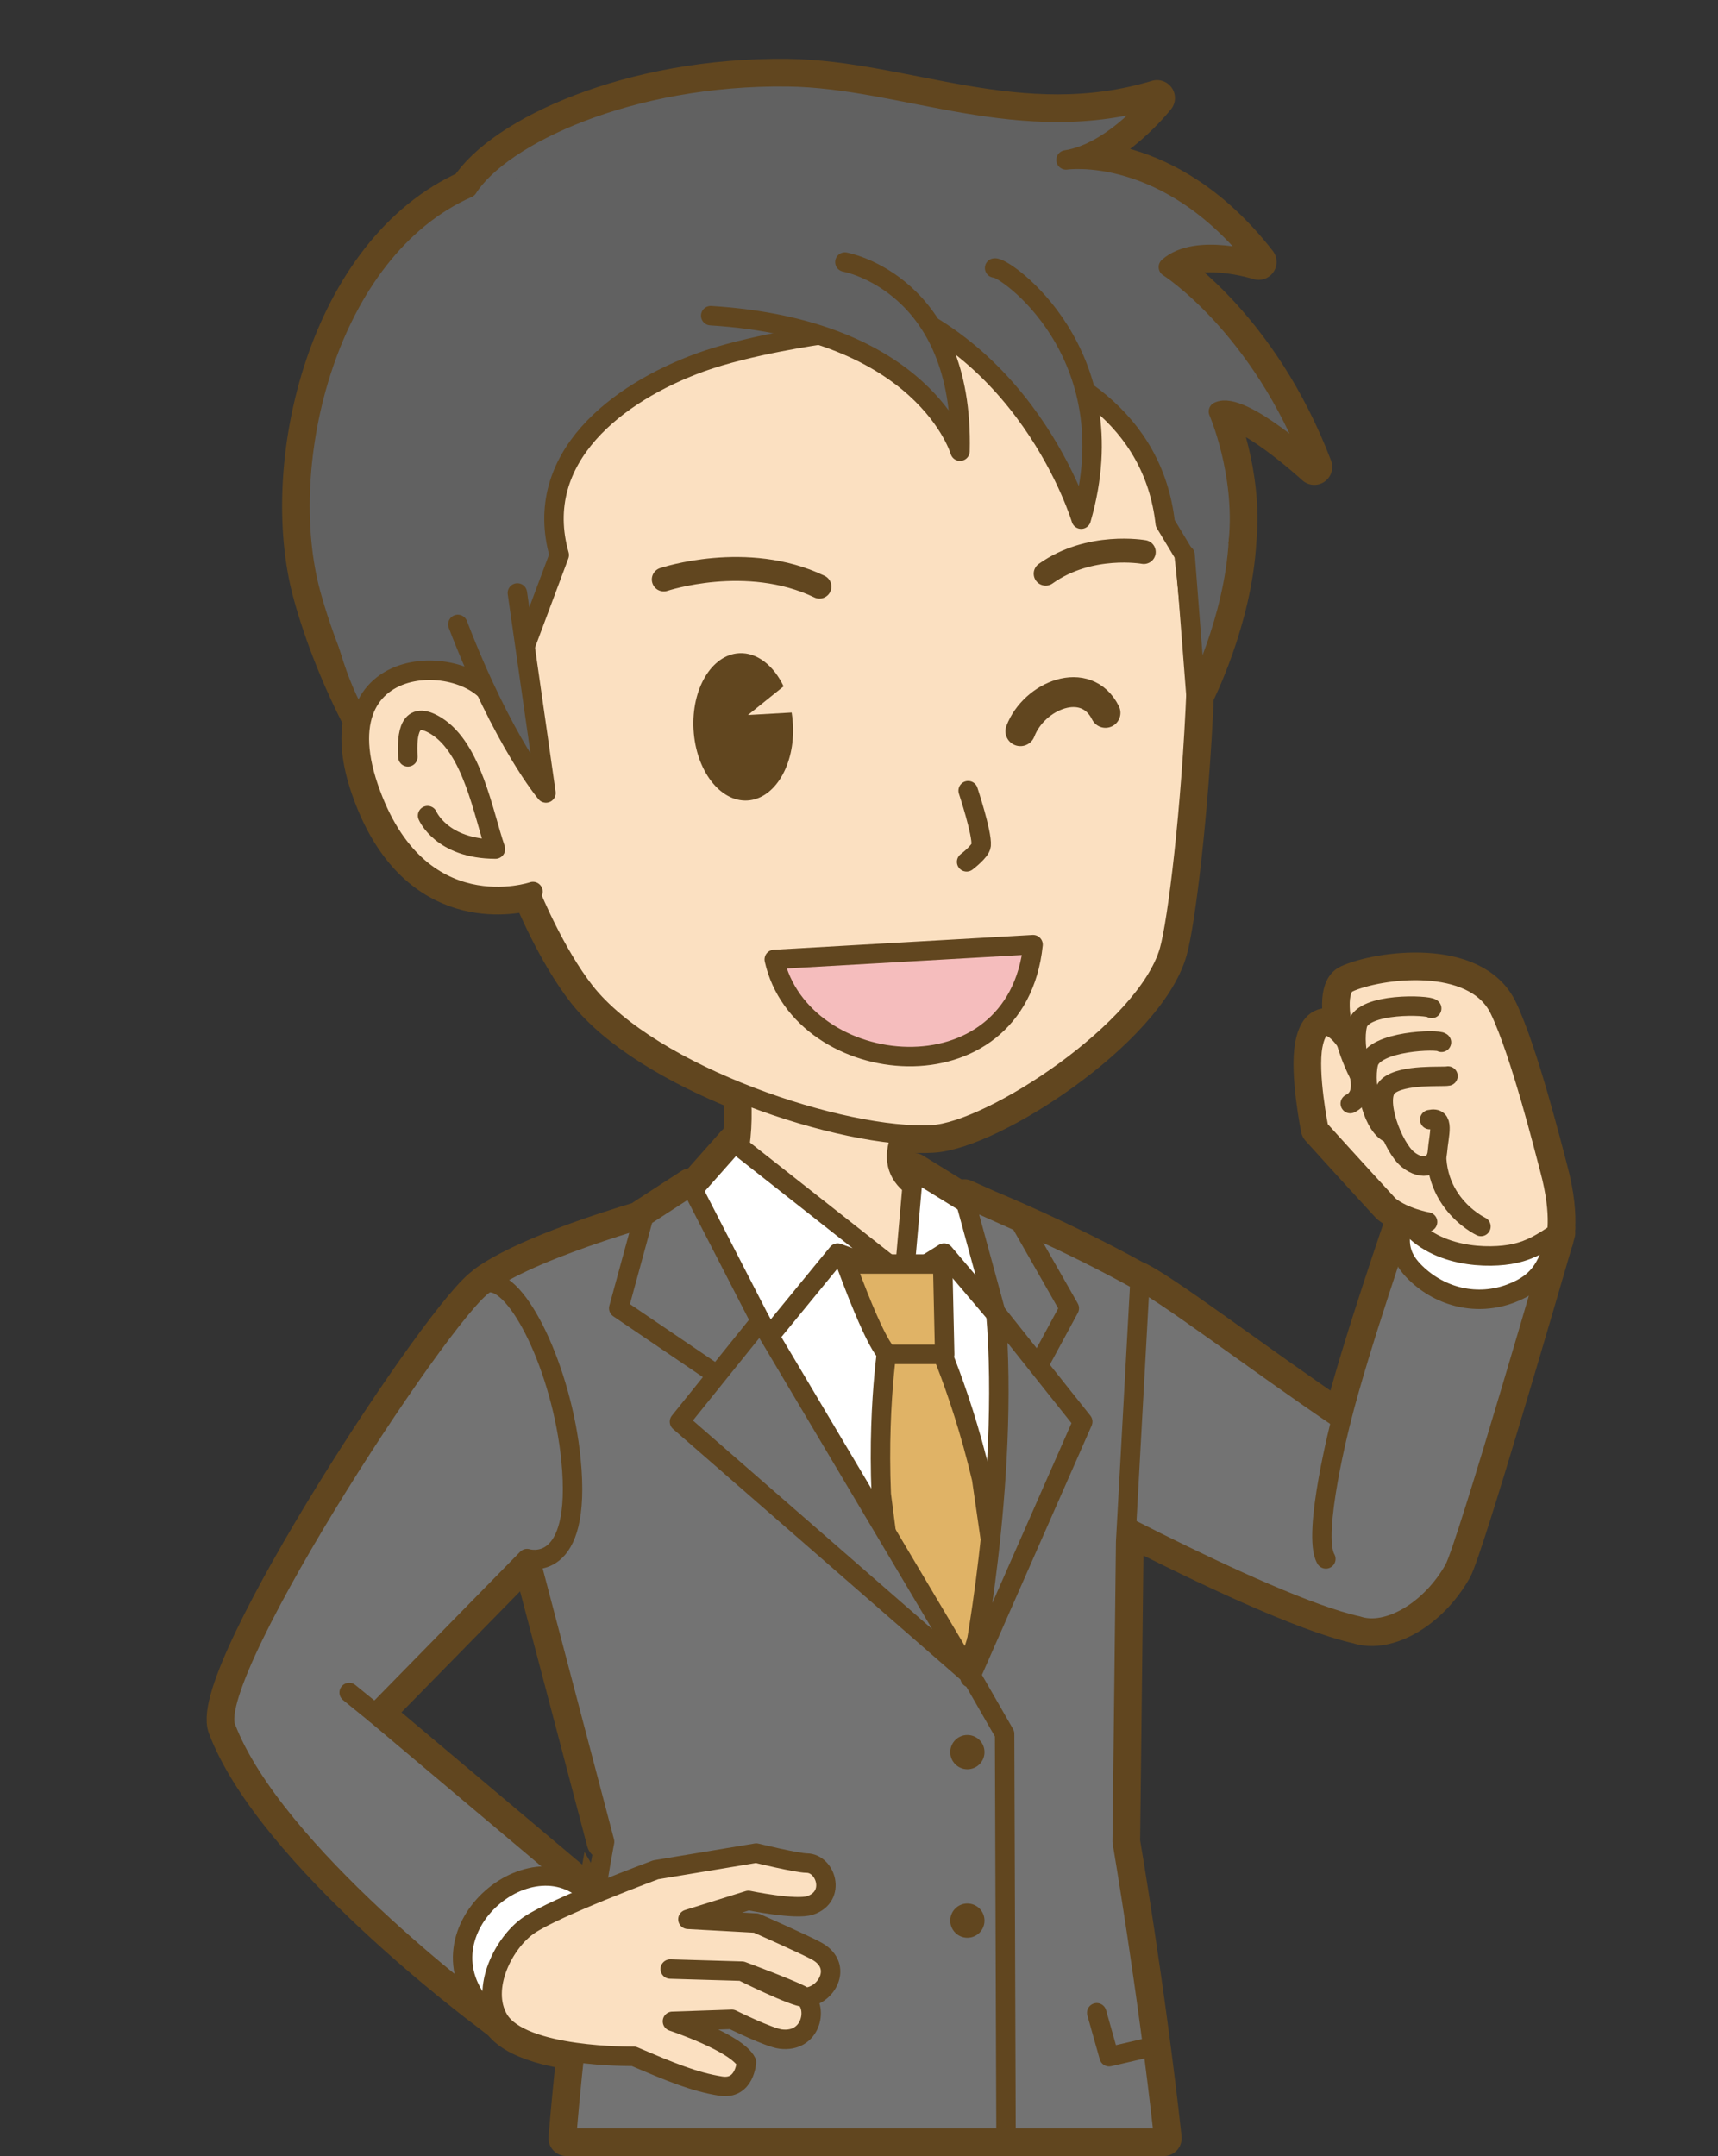 <?xml version="1.0" encoding="utf-8"?>
<!-- Generator: Adobe Illustrator 15.1.0, SVG Export Plug-In . SVG Version: 6.00 Build 0)  -->
<!DOCTYPE svg PUBLIC "-//W3C//DTD SVG 1.1//EN" "http://www.w3.org/Graphics/SVG/1.1/DTD/svg11.dtd">
<svg version="1.1" id="圖層_1" xmlns="http://www.w3.org/2000/svg" xmlns:xlink="http://www.w3.org/1999/xlink" x="0px" y="0px"
	 width="220px" height="276px" viewBox="0 0 220 276" enable-background="new 0 0 220 276" xml:space="preserve">
<rect x="0" y="0" width="220" height="276" fill="#333333" stroke="none"/>
<g>
	<g id="男性_9_">
		
			<path id="太枠_16_" fill="#61461F" stroke="#61461F" stroke-width="4.594" stroke-linecap="round" stroke-linejoin="round" stroke-miterlimit="10" d="
			M143.704,235.746l0.444-38.397l0.106-1.912c9.794,4.991,22.709,11.148,29.589,12.67c3.852,1.302,9.379-1.947,12.365-7.259
			c1.435-2.551,11.184-36.043,12.946-42.11l0.021,0.021c0,0,0.052-0.162,0.111-0.477c0.09-0.316,0.14-0.486,0.14-0.486
			c-0.025,0.018-0.05,0.033-0.073,0.049c0.023-0.198,0.048-0.431,0.064-0.694l0.025-0.016c-0.003-0.015-0.013-0.042-0.019-0.065
			c0.083-1.479-0.034-3.954-1.006-7.535c-0.496-1.826-3.683-14.67-6.383-20.293c-3.313-6.904-15.505-5.238-19.379-3.455
			c-1.458,0.672-1.278,4.104-0.268,7.564c-1.303-1.909-3.5-3.533-4.264,0.467c-0.683,3.574,0.753,10.652,0.753,10.652
			s4.604,5.095,8.99,9.855c0.711,0.577,1.561,1.008,2.352,1.325l1.668,2.458c-0.772-0.604-1.474-1.328-2.065-2.201
			c0,0-5.763,16.604-8.067,25.813c-10.847-7.312-23.448-16.964-26.486-18.124c-8.858-4.907-18.458-8.873-18.458-8.873
			s0.002,0.007,0.004,0.011l-3.324-1.489l0.208,0.76l-6.718-4.141l-0.168,1.92c-2.315-1.767-2.414-4.114-1.313-6.607
			c1.424,0.115,2.738,0.144,3.909,0.077c7.573-0.433,27.395-13.367,30.322-23.541c1.022-3.558,2.757-17.52,3.417-32.717l0.001,0.004
			c0,0,4.892-9.578,5.445-19.758c0.837-8.751-2.566-16.568-2.566-16.568c2.967-1.45,12.276,7.095,12.276,7.095
			c-6.917-18.14-18.686-25.585-18.686-25.585c3.618-3.209,11.56-0.659,11.56-0.659c-11.688-14.992-24.667-13.053-24.667-13.053
			c6.143-0.922,11.655-7.923,11.655-7.923c-17.54,5.273-32.313-2.529-47.268-2.718c-20.266-0.254-36.704,7.516-40.988,14.241
			c-18.032,7.965-24.656,35.293-20.092,51.959c1.438,5.245,3.712,10.958,6.438,16.196c-0.471,2.207-0.264,5.041,0.956,8.6
			c5.486,15.986,17.392,14.203,20.359,13.48c0.305,0.23,0.481,0.357,0.481,0.357s2.987,7.331,6.852,12.26
			c4.032,5.143,11.781,9.699,20.012,12.989c0.16,2.366,0.133,4.737-0.215,6.863l-0.618-0.487l-5.328,6.009l-0.249-0.484
			l-6.076,3.941l-0.059,0.213c-5.742,1.711-15.605,4.957-20.237,8.313l0.008,0.058c-5.014,2.855-35.828,49.919-33.229,56.75
			c6.125,16.109,33.256,36.276,33.256,36.276l1.96,1.512c0.578,0.76,1.438,1.391,2.471,1.906l0.004,0.003l0.002-0.002
			c1.96,0.983,4.541,1.566,6.982,1.914c-0.368,3.411-0.727,7.085-1.054,10.978h76.492
			C146.927,254.545,143.704,235.746,143.704,235.746z M198.131,157.897l0.504,0.415c-1.502,0.976-2.808,1.724-4.684,2.137
			c-0.097,0.023-0.199,0.043-0.305,0.063L198.131,157.897z M190.389,160.765c-1.41-0.022-2.978-0.211-4.513-0.665L190.389,160.765z
			 M174.188,139.463c0.086-0.572,0.03-1.211-0.108-1.864c0.208,0.395,0.422,0.765,0.645,1.113L174.188,139.463z M76.281,242.352
			c-0.221,0.092-0.443,0.183-0.664,0.274c-0.275-0.287-0.561-0.549-0.854-0.784l-26.729-22.499l19.459-19.842
			c0,0,0.15,0.048,0.399,0.082l9.527,36.163C77.42,235.746,76.958,238.103,76.281,242.352z"/>
		<path id="首_17_" fill="#FBE0C1" stroke="#61461F" stroke-width="2.489" stroke-linecap="round" stroke-linejoin="round" d="
			M83.596,155.91c3.368-0.574,6.724-1.859,7.821-2.678c7.534-5.608,0.875-27.451,0.875-27.451l38.128,4.715
			c0,0-23.213,15.332-13.015,21.7c3.108,1.944,12.43,4.488,12.43,4.488l-4.115,27.259H97.871L83.596,155.91z"/>
		<g id="腕_25_">
			<g>
				<path id="_x3C_パス_x3E__635_" fill="#FBE0C1" d="M199.442,157.134c-0.17-0.778-6.823-14.566-6.823-14.566l-17.195-4.835
					l-2.516,3.523l3.66,9.021l6.379,9.394l9.7,1.428L199.442,157.134z"/>
				
					<path id="_x3C_パス_x3E__634_" fill="#FBE0C1" stroke="#61461F" stroke-width="2.489" stroke-linecap="round" stroke-linejoin="round" d="
					M182.81,156.41c0,0-2.989-0.504-4.945-2.086c-4.386-4.761-8.99-9.855-8.99-9.855s-1.437-7.078-0.753-10.652
					c0.973-5.089,4.266-1.076,5.086,1.057c0.818,2.13,1.959,5.296-0.3,6.383"/>
				
					<path id="_x3C_パス_x3E__633_" fill="#FBE0C1" stroke="#61461F" stroke-width="2.489" stroke-linecap="round" stroke-linejoin="round" d="
					M189.645,156.988c0,0-7.968-3.717-5.054-13.493"/>
				
					<path id="_x3C_パス_x3E__632_" fill="#FBE0C1" stroke="#61461F" stroke-width="2.489" stroke-linecap="round" stroke-linejoin="round" d="
					M177.902,141.25c-3.968,0.112-8.375-14.026-5.248-15.465c3.875-1.783,16.066-3.449,19.379,3.455
					c2.7,5.623,5.887,18.467,6.383,20.293c1.723,6.344,0.758,9.225,0.758,9.225"/>
				
					<path id="_x3C_パス_x3E__631_" fill="#FBE0C1" stroke="#61461F" stroke-width="2.489" stroke-linecap="round" stroke-linejoin="round" d="
					M183.339,129.08c-0.333-0.443-8.818-0.797-9.513,2.104c-0.696,2.902,0.66,8.39,2.901,9.039c2.243,0.646,5.429,2.523,6.074,0.519
					"/>
				
					<path id="_x3C_パス_x3E__630_" fill="#FBE0C1" stroke="#61461F" stroke-width="2.489" stroke-linecap="round" stroke-linejoin="round" d="
					M184.59,133.416c-0.334-0.445-8.659-0.22-9.354,2.682c-0.696,2.9,0.659,8.391,2.901,9.039c2.242,0.646,5.428,2.524,6.075,0.521"
					/>
				
					<path id="_x3C_パス_x3E__629_" fill="#FBE0C1" stroke="#61461F" stroke-width="2.489" stroke-linecap="round" stroke-linejoin="round" d="
					M185.425,137.732c-0.732,0.15-5.781-0.279-7.631,1.269c-1.852,1.549,0.579,7.906,2.518,9.43
					c1.937,1.522,3.612,0.813,3.755-0.979c0.186-2.315,1.014-4.588-0.983-4.143"/>
			</g>
			<path fill="#737373" stroke="#61461F" stroke-width="2.489" stroke-linecap="round" stroke-linejoin="round" d="
				M199.426,157.795c-6.485,7.554-18.838,3.599-19.605-1.889c0,0-5.763,16.604-8.067,25.813c-10.868-7.322-23.497-17-26.505-18.132
				l-13.903,25.033c0,0,30.47,16.829,42.497,19.486c3.852,1.302,9.379-1.947,12.365-7.259
				C187.785,198.041,199.426,157.795,199.426,157.795z"/>
			
				<path id="_x3C_パス_x3E__628_" fill="#FFFFFF" stroke="#61461F" stroke-width="2.489" stroke-linecap="round" stroke-linejoin="round" stroke-miterlimit="10" d="
				M181.279,162.932c3.269,3.182,7.943,4.247,12.217,2.628c4.004-1.516,4.802-3.887,5.929-7.765
				c-1.867,1.228-3.28,2.171-5.475,2.654c-3.15,0.698-10.611,0.664-14.13-4.543C178.741,159.188,179.393,161.098,181.279,162.932z"
				/>
			
				<path fill="none" stroke="#61461F" stroke-width="2.489" stroke-linecap="round" stroke-linejoin="round" stroke-miterlimit="10" d="
				M171.754,181.719c0,0-3.815,14.702-1.97,17.822"/>
		</g>
		<g id="上半身_9_">
			<g>
				<polygon id="_x3C_パス_x3E__627_" fill="#FFFFFF" points="118.202,229.849 133.372,229.092 127.566,157.484 114.81,161.412 
					89.886,158.892 				"/>
				<g>
					
						<polygon id="_x3C_パス_x3E__626_" fill="#FFFFFF" stroke="#61461F" stroke-width="2.489" stroke-linecap="round" stroke-linejoin="round" stroke-miterlimit="10" points="
						94.081,146.288 116.053,163.598 107.264,160.394 98.425,171.173 88.411,152.679 					"/>
					
						<polygon id="_x3C_パス_x3E__625_" fill="#FFFFFF" stroke="#61461F" stroke-width="2.489" stroke-linecap="round" stroke-linejoin="round" stroke-miterlimit="10" points="
						116.979,149.862 115.766,163.598 120.894,160.394 133.05,174.72 126.786,155.905 					"/>
				</g>
				<g>
					
						<path id="_x3C_パス_x3E__624_" fill="#E0B366" stroke="#61461F" stroke-width="2.489" stroke-linecap="round" stroke-linejoin="round" stroke-miterlimit="10" d="
						M114.014,169.839c0,0-1.69,8.758-1.163,21.439l8.334,64.379l8.176,5.655l5.648-7.815l-9.307-64.228
						c-2.902-12.313-6.874-20.184-6.874-20.184"/>
					
						<path id="_x3C_パス_x3E__623_" fill="#E0B366" stroke="#61461F" stroke-width="2.489" stroke-linecap="round" stroke-linejoin="round" stroke-miterlimit="10" d="
						M117.777,173.362h-3.917c0,0-0.991,0.677-5.517-11.564h6.547h5.825l0.258,11.564H117.777z"/>
				</g>
			</g>
			<path fill="#737373" stroke="#61461F" stroke-width="2.489" stroke-linecap="round" stroke-linejoin="round" d="
				M143.704,235.746l0.444-38.397l1.832-33.357c-9.048-5.087-19.169-9.27-19.169-9.27s9.292,23.059-2.931,58.95
				c-24.86-25.796-37.113-58.95-37.113-58.95s-17.878,4.665-24.633,9.559l4.947,32.211l10.341,39.255c0,0-2.975,15.168-4.887,37.929
				h76.492C146.927,254.545,143.704,235.746,143.704,235.746z"/>
			
				<polyline id="_x3C_パス_x3E__622_" fill="none" stroke="#61461F" stroke-width="2.489" stroke-linecap="round" stroke-linejoin="round" stroke-miterlimit="10" points="
				146.964,262.111 142.029,263.258 140.442,257.636 			"/>
			<circle id="_x3C_パス_x3E__621_" fill="#61461F" cx="123.878" cy="245.839" r="2.193"/>
			<circle id="_x3C_パス_x3E__620_" fill="#61461F" cx="123.878" cy="224.273" r="2.193"/>
			
				<polyline fill="none" stroke="#61461F" stroke-width="2.489" stroke-linecap="round" stroke-linejoin="round" stroke-miterlimit="10" points="
				128.829,273.675 128.646,221.937 124.408,214.565 			"/>
			<g>
				<g>
					
						<polygon id="_x3C_パス_x3E__619_" fill="#737373" stroke="#61461F" stroke-width="2.489" stroke-linecap="round" stroke-linejoin="round" points="
						123.49,153.243 130.656,156.454 136.931,167.456 130.227,179.848 127.514,167.984 					"/>
					
						<path id="_x3C_パス_x3E__618_" fill="#737373" stroke="#61461F" stroke-width="2.489" stroke-linecap="round" stroke-linejoin="round" d="
						M124.223,214.749c0,0,5.112-24.918,3.291-46.765l11.138,13.991L124.223,214.749z"/>
				</g>
				<g>
					
						<polygon id="_x3C_パス_x3E__617_" fill="#737373" stroke="#61461F" stroke-width="2.489" stroke-linecap="round" stroke-linejoin="round" points="
						88.504,151.813 82.428,155.754 79.234,167.456 94.453,177.78 97.388,169.086 					"/>
					
						<polygon id="_x3C_パス_x3E__616_" fill="#737373" stroke="#61461F" stroke-width="2.489" stroke-linecap="round" stroke-linejoin="round" points="
						124.408,214.565 97.388,169.086 87.012,181.976 					"/>
				</g>
			</g>
		</g>
		<g>
			
				<path id="_x3C_パス_x3E__615_" fill="#737373" stroke="#61461F" stroke-width="2.489" stroke-linecap="round" stroke-linejoin="round" d="
				M62.473,164.199c3.803-0.605,9.511,11.161,10.646,22.648c1.47,14.898-5.625,12.653-5.625,12.653l-19.459,19.842l26.729,22.499
				l-12.596,15.522c0,0-27.131-20.167-33.256-36.276C26.247,214.084,58.699,164.797,62.473,164.199z"/>
			
				<line fill="none" stroke="#61461F" stroke-width="2.489" stroke-linecap="round" stroke-linejoin="round" stroke-miterlimit="10" x1="48.035" y1="219.343" x2="44.716" y2="216.646"/>
			
				<path id="_x3C_パス_x3E__614_" fill="#FFFFFF" stroke="#61461F" stroke-width="2.489" stroke-linecap="round" stroke-linejoin="round" stroke-miterlimit="10" d="
				M79.343,248.199l-12.741,12.586l-4.436-3.421c-9.627-10.185,6.974-23.69,14.265-13.768L79.343,248.199z"/>
			
				<path id="_x3C_パス_x3E__613_" fill="#FBE0C1" stroke="#61461F" stroke-width="2.489" stroke-linecap="round" stroke-linejoin="round" d="
				M86.111,258.73c0,0,8.252,2.732,9.477,5.215c0,0-0.191,3.571-3.302,3.077c-3.337-0.53-6.395-1.791-11.131-3.816
				c0,0-14.371,0.228-17.299-4.731c-2.353-3.981,0.67-9.866,3.876-12.05c3.468-2.361,16.232-7.089,16.232-7.089l12.875-2.139
				c0,0,5.217,1.27,6.467,1.279c2.439,0.017,3.82,4.254,0.466,5.407c-1.856,0.64-7.934-0.629-7.934-0.629l-7.746,2.418l8.747,0.484
				c0,0,6.42,2.834,7.794,3.612c3.466,1.962,1.088,5.864-1.579,5.884c-1.333,0.011-8.04-3.343-8.04-3.343l-9.189-0.268l9.189,0.268
				c0,0,7.321,2.706,8.04,3.343c1.709,1.514,0.781,5.831-3.087,5.349c-1.505-0.185-6.246-2.527-6.246-2.527L86.111,258.73z"/>
		</g>
		<path id="髪_34_" fill="#616161" stroke="#61461F" stroke-width="2.489" stroke-linecap="round" stroke-linejoin="round" d="
			M56.646,106.813c-6.909-6.328-13.771-19.615-16.83-30.784c-4.564-16.667,2.06-43.994,20.092-51.959
			c4.284-6.725,20.723-14.495,40.988-14.241c14.954,0.188,29.728,7.991,47.268,2.718c0,0-5.513,7.001-11.655,7.923
			c0,0,12.979-1.939,24.667,13.053c0,0-7.942-2.55-11.56,0.659c0,0,11.769,7.445,18.686,25.585c0,0-9.309-8.545-12.276-7.095
			c0,0,3.404,7.817,2.566,16.568c-1.044,10.918-7.945,20.768-7.945,20.768l-0.858,11.484"/>
		<g id="顔_17_">
			
				<path id="輪郭_17_" fill="#FBE0C1" stroke="#61461F" stroke-width="2.489" stroke-linecap="round" stroke-linejoin="round" d="
				M97.471,20.64C68.486,22.159,42.953,41.359,42.83,56.919c-0.125,15.918,3.492,35.421,11.798,46.661
				c1.907,2.577,13.422,11.083,13.422,11.083s2.987,7.331,6.852,12.26c8.441,10.767,33.174,18.976,44.504,18.329
				c7.573-0.433,27.395-13.367,30.322-23.541c2.092-7.279,7.166-58.081-0.086-73.992c-5.358-11.757-15.821-20.333-28.391-24.314
				C113.617,20.985,105.483,20.22,97.471,20.64z"/>
			
				<path id="口_17_" fill="#F5BDBD" stroke="#61461F" stroke-width="2.489" stroke-linecap="round" stroke-linejoin="round" stroke-miterlimit="10" d="
				M99.147,122.811c3.436,15.478,31.031,18.297,33.144-1.894L99.147,122.811z"/>
			
				<path id="鼻_17_" fill="none" stroke="#61461F" stroke-width="2.489" stroke-linecap="round" stroke-linejoin="round" stroke-miterlimit="10" d="
				M123.977,101.208c0,0,1.809,5.457,1.667,6.997c-0.068,0.762-1.863,2.113-1.863,2.113"/>
			<g id="目_17_">
				<path id="_x3C_パス_x3E__612_" fill="#61461F" d="M94.639,83.615c2.308-0.131,4.435,1.575,5.706,4.236l-4.57,3.672
					l5.603-0.319c0.079,0.478,0.133,0.969,0.162,1.47c0.298,5.205-2.31,9.585-5.825,9.788c-3.515,0.2-6.605-3.857-6.902-9.059
					C88.514,88.197,91.123,83.815,94.639,83.615z"/>
				
					<path id="_x3C_パス_x3E__611_" fill="none" stroke="#61461F" stroke-width="3.828" stroke-linecap="round" stroke-linejoin="round" stroke-miterlimit="10" d="
					M141.565,91.245c-2.487-4.982-9.159-2.23-10.898,2.349"/>
			</g>
			<g id="眉_17_">
				
					<path id="_x3C_パス_x3E__610_" fill="none" stroke="#61461F" stroke-width="3.063" stroke-linecap="round" stroke-linejoin="round" stroke-miterlimit="10" d="
					M85,74.172c0,0,10.631-3.564,19.934,0.915"/>
				
					<path id="_x3C_パス_x3E__609_" fill="none" stroke="#61461F" stroke-width="3.063" stroke-linecap="round" stroke-linejoin="round" stroke-miterlimit="10" d="
					M146.468,70.661c0,0-6.927-1.25-12.566,2.771"/>
			</g>
		</g>
		<g id="髪_33_">
			<path id="_x3C_パス_x3E__608_" fill="#616161" d="M103.537,13.23C65.975,14.114,46.276,34.9,41.859,51.546
				c-2.75,10.357-0.668,29.729,4.771,39.349c0,0,7.446-1.687,17.599-0.111l7.387-19.742c-3.546-12.465,7.532-20.826,18.039-24.646
				c6.222-2.262,15.572-3.565,15.572-3.565s14.028-0.033,20.465,1.506c10.875,2.597,22.023,9.219,23.525,22.644l2.401,3.98
				c0.499,4.125,1.739,11.505,1.739,11.505l1.797-2.74C159.411,64.736,153.528,11.036,103.537,13.23z"/>
			
				<path id="_x3C_パス_x3E__607_" fill="none" stroke="#61461F" stroke-width="2.489" stroke-linecap="round" stroke-linejoin="round" stroke-miterlimit="10" d="
				M64.229,90.785l7.387-19.742c-3.546-12.465,7.532-20.826,18.039-24.646c6.222-2.262,15.572-3.565,15.572-3.565
				s14.028-0.033,20.465,1.506c10.875,2.597,22.023,9.219,23.525,22.644l2.401,3.98c0.499,4.125,1.573,16.285,1.573,16.285
				s2.86-7.311,4.2-11.758"/>
			
				<path id="_x3C_パス_x3E__606_" fill="#616161" stroke="#61461F" stroke-width="2.489" stroke-linecap="round" stroke-linejoin="round" d="
				M127.366,34.303c1.181-0.259,17.239,10.902,11.086,32.151c0,0-7.11-23.751-30.044-29.153"/>
			
				<path id="_x3C_パス_x3E__605_" fill="#616161" stroke="#61461F" stroke-width="2.489" stroke-linecap="round" stroke-linejoin="round" d="
				M108.194,33.545c0,0,15.277,2.707,14.742,24.21c0,0-4.532-15.655-31.924-17.348"/>
			<g id="耳_17_">
				
					<path id="_x3C_パス_x3E__604_" fill="#FBE0C1" stroke="#61461F" stroke-width="2.489" stroke-linecap="round" stroke-linejoin="round" d="
					M63.781,91.492c-0.584-8.014-23.114-9.744-16.571,9.333c6.293,18.342,21.041,13.291,21.041,13.291"/>
				
					<path id="_x3C_パス_x3E__603_" fill="none" stroke="#61461F" stroke-width="2.489" stroke-linecap="round" stroke-linejoin="round" d="
					M54.754,104.402c0,0,1.783,4.262,8.692,4.279c-1.569-4.562-2.95-12.9-7.603-15.776c-3.416-2.108-3.778,0.984-3.611,3.977"/>
			</g>
			
				<path id="_x3C_パス_x3E__602_" fill="#616161" stroke="#61461F" stroke-width="2.489" stroke-linecap="round" stroke-linejoin="round" d="
				M66.254,75.901l3.662,25.603c0,0-5.441-6.38-11.289-21.582"/>
			
				<path id="_x3C_パス_x3E__601_" fill="#616161" stroke="#61461F" stroke-width="2.489" stroke-linecap="round" stroke-linejoin="round" d="
				M151.753,71.015l1.394,17.982c0,0,4.892-9.578,5.445-19.758"/>
		</g>
	</g>
</g>
</svg>
